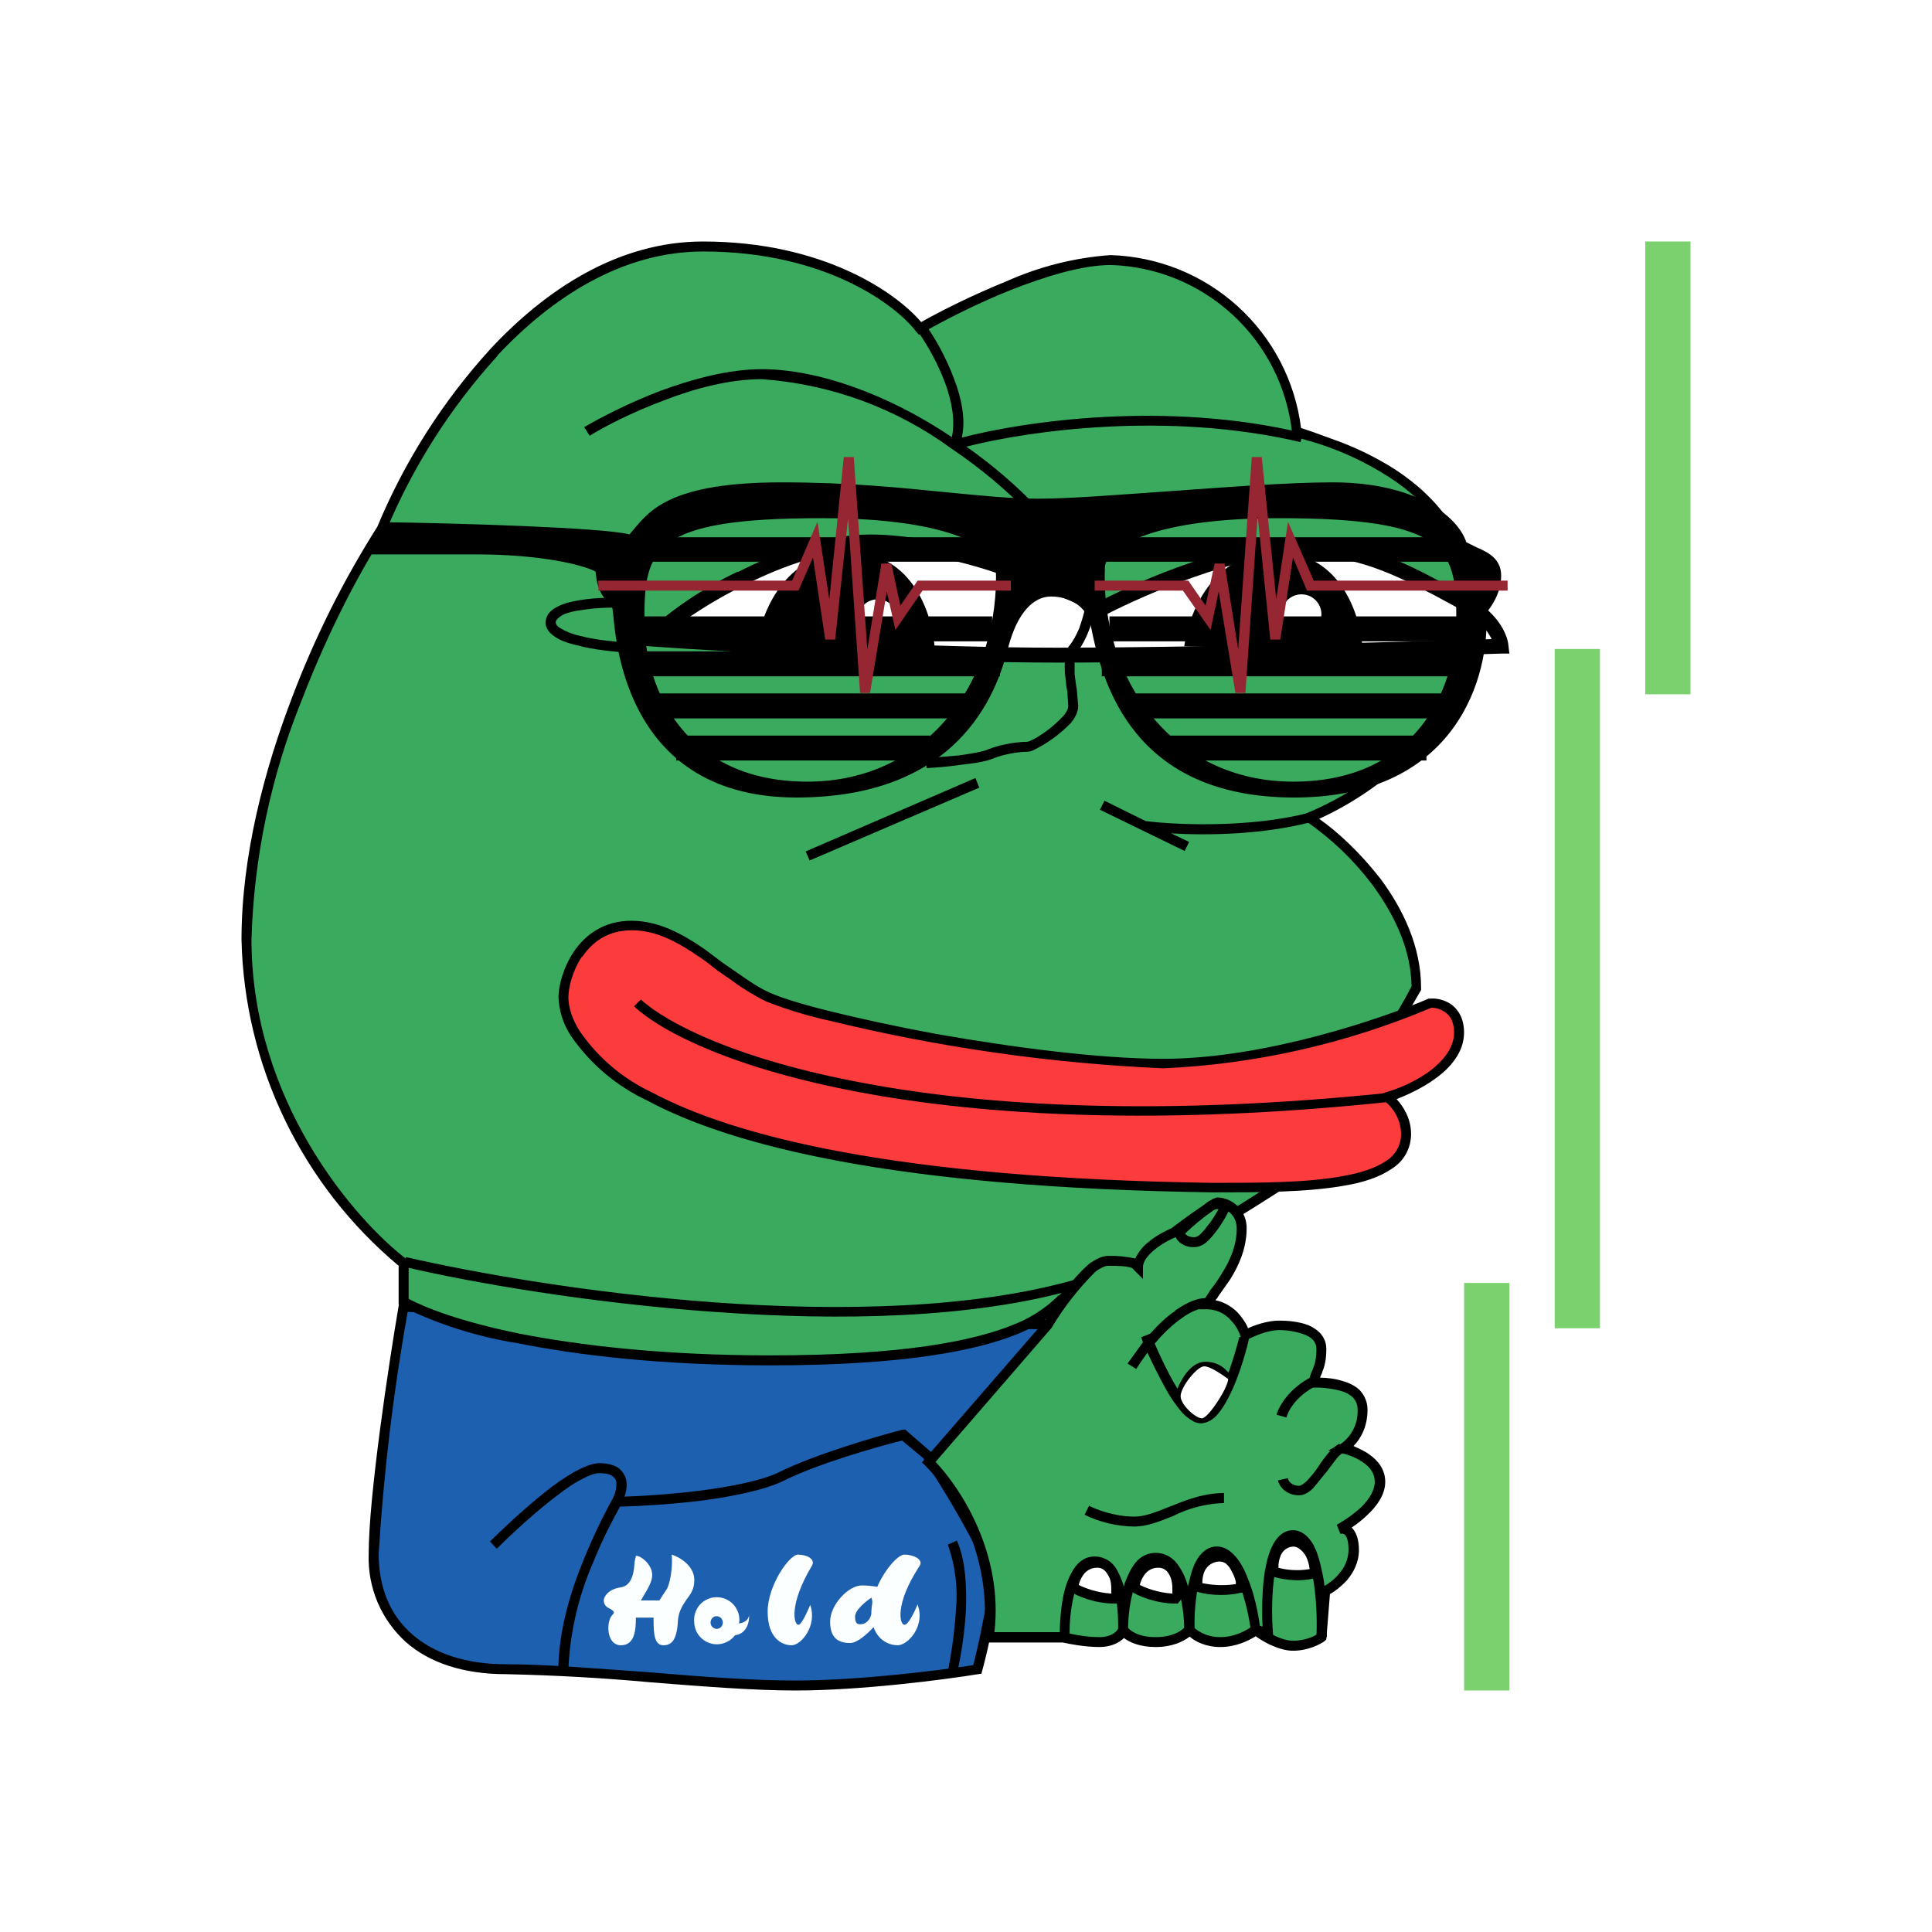 <svg width="24" height="24" viewBox="0 0 24 24" fill="none" xmlns="http://www.w3.org/2000/svg">
<rect x="0" y="0" width="24" height="24" fill="#333333" stroke="none"/>
<g clip-path="url(#clip0_328_45788)">
<path d="M24 0H0V24H24V0Z" fill="white"/>
<path d="M18.188 15.937H18.75V21H18.188V15.937ZM19.313 8.062H19.875V16.5H19.313V8.062ZM20.438 3H21V8.625H20.438V3Z" fill="#7BD16E"/>
<path d="M4.642 19.301C4.642 18.598 4.89 16.967 5.013 16.235C6.937 16.308 11.229 16.449 13.023 16.449C12.615 17.077 12.118 17.644 11.55 18.131C11.814 18.525 12.337 19.368 12.337 19.644C12.337 19.914 12.208 20.488 12.14 20.735C11.729 20.803 10.694 20.938 9.879 20.938C8.855 20.938 7.308 20.735 6.279 20.735C5.266 20.735 4.642 20.184 4.642 19.301Z" fill="#1D60AF"/>
<path d="M4.963 16.168H5.019C6.937 16.247 11.229 16.393 13.023 16.393H13.136L13.08 16.483C12.568 17.27 11.932 17.895 11.634 18.142C11.881 18.523 12.106 18.918 12.309 19.324C12.365 19.447 12.405 19.56 12.405 19.644C12.405 19.785 12.371 19.999 12.326 20.207C12.287 20.42 12.236 20.629 12.202 20.752L12.191 20.792L12.151 20.797C11.735 20.865 10.7 21 9.879 21C9.367 21 8.72 20.949 8.079 20.898C7.48 20.843 6.88 20.81 6.279 20.797C5.762 20.797 5.334 20.657 5.042 20.398C4.889 20.26 4.769 20.09 4.689 19.901C4.61 19.711 4.572 19.507 4.58 19.301C4.58 18.592 4.828 16.95 4.952 16.224L4.963 16.168ZM5.064 16.297C4.886 17.291 4.766 18.294 4.704 19.301C4.704 19.729 4.85 20.066 5.12 20.302C5.39 20.538 5.784 20.674 6.285 20.674C6.797 20.674 7.443 20.73 8.085 20.775C8.732 20.831 9.373 20.876 9.879 20.876C10.666 20.876 11.656 20.752 12.09 20.685C12.123 20.555 12.168 20.37 12.202 20.184C12.247 19.976 12.281 19.774 12.281 19.644C12.281 19.588 12.253 19.498 12.196 19.369C11.988 18.954 11.755 18.552 11.499 18.165L11.471 18.12L11.516 18.081C11.769 17.878 12.393 17.287 12.911 16.511C11.066 16.506 6.971 16.371 5.064 16.297Z" fill="black"/>
<path d="M5.013 15.696V16.174C5.418 16.416 6.892 16.9 9.569 16.9C12.916 16.9 13.068 16.168 13.304 16.05C13.934 15.949 15.262 15.145 15.841 14.757C16.235 14.295 17.135 13.159 17.596 12.27C17.596 11.28 16.707 10.448 16.263 10.155C16.938 9.891 18.277 9.008 18.277 7.613C18.277 5.869 16.37 5.481 16.105 5.363C16.042 4.79 15.774 4.258 15.35 3.867C14.927 3.475 14.376 3.249 13.799 3.231C13.068 3.231 11.915 3.794 11.426 4.075C11.167 3.737 10.267 3.062 8.731 3.062C6.661 3.062 5.205 5.408 4.738 6.578C4.175 7.427 3.062 9.632 3.062 11.669C3.078 12.441 3.261 13.2 3.598 13.895C3.935 14.59 4.418 15.204 5.013 15.696Z" fill="#3AAA5E"/>
<path d="M6.178 4.423C5.595 5.063 5.126 5.8 4.794 6.6V6.606L4.789 6.611C4.507 7.033 4.097 7.792 3.748 8.698C3.365 9.643 3.154 10.649 3.124 11.668C3.124 13.682 4.412 15.155 5.053 15.645L5.076 15.662V16.134C5.284 16.247 5.734 16.421 6.454 16.567C7.202 16.713 8.237 16.837 9.57 16.837C11.241 16.837 12.101 16.652 12.579 16.46C12.792 16.379 12.985 16.255 13.147 16.095C13.159 16.095 13.164 16.083 13.17 16.078C13.201 16.045 13.237 16.016 13.277 15.993H13.282L13.293 15.988C13.597 15.943 14.081 15.718 14.559 15.453C15.037 15.195 15.515 14.902 15.802 14.705C16.196 14.25 17.079 13.13 17.535 12.253C17.529 11.786 17.315 11.353 17.045 10.987C16.817 10.685 16.542 10.421 16.23 10.206L16.128 10.143L16.241 10.098C16.704 9.905 17.125 9.622 17.478 9.266C17.703 9.052 17.883 8.796 18.009 8.512C18.134 8.228 18.202 7.923 18.21 7.612C18.21 6.769 17.76 6.251 17.253 5.925C16.945 5.727 16.61 5.575 16.258 5.475H16.252C16.195 5.459 16.139 5.44 16.084 5.419L16.05 5.402V5.368C15.988 4.809 15.726 4.291 15.312 3.91C14.899 3.529 14.362 3.309 13.8 3.292C13.445 3.292 12.984 3.433 12.545 3.607C12.107 3.782 11.702 3.996 11.46 4.131L11.415 4.159L11.381 4.119C11.133 3.793 10.256 3.124 8.737 3.124C7.725 3.124 6.853 3.697 6.178 4.417V4.423ZM6.088 4.339C6.774 3.602 7.674 3 8.732 3C10.228 3 11.133 3.636 11.443 4.001C11.69 3.861 12.084 3.664 12.501 3.495C12.909 3.312 13.347 3.201 13.794 3.169C14.38 3.186 14.941 3.411 15.375 3.805C15.81 4.199 16.089 4.736 16.162 5.317L16.297 5.362L16.578 5.464C16.798 5.542 17.062 5.661 17.326 5.829C17.844 6.167 18.339 6.712 18.339 7.612C18.339 8.332 17.99 8.912 17.563 9.35C17.224 9.693 16.825 9.971 16.387 10.172C16.612 10.329 16.893 10.588 17.147 10.914C17.428 11.291 17.653 11.758 17.653 12.27V12.298C17.148 13.185 16.558 14.022 15.892 14.795H15.887L15.881 14.807C15.583 14.998 15.105 15.302 14.621 15.566C14.143 15.825 13.653 16.055 13.327 16.106C13.294 16.128 13.264 16.155 13.237 16.185L13.13 16.28C13.029 16.37 12.877 16.477 12.624 16.578C12.129 16.775 11.246 16.961 9.57 16.961C8.226 16.961 7.185 16.837 6.426 16.685C5.923 16.605 5.436 16.45 4.98 16.224L4.952 16.207V15.724C4.357 15.226 3.875 14.608 3.538 13.909C3.201 13.211 3.018 12.449 3 11.674C3 10.639 3.281 9.57 3.63 8.659C3.91 7.92 4.264 7.211 4.687 6.544C5.025 5.731 5.501 4.983 6.094 4.333L6.088 4.339Z" fill="black"/>
<path d="M13.209 20.336H12.281C12.326 19.941 12.283 19.541 12.154 19.164C12.026 18.788 11.815 18.445 11.538 18.16L13.023 16.449C13.175 16.185 13.529 15.662 13.765 15.662C14.064 15.662 14.075 15.679 14.137 15.741C14.137 15.544 14.44 15.37 14.587 15.308C14.744 15.184 15.07 14.937 15.132 14.937C15.206 14.937 15.425 15.015 15.425 15.263C15.425 15.724 15.037 16.095 14.992 16.202C15.29 16.202 15.436 16.461 15.47 16.59C15.543 16.545 15.729 16.466 15.892 16.466C16.088 16.466 16.415 16.512 16.415 16.759C16.415 17.006 16.325 17.068 16.325 17.175C16.448 17.175 16.927 17.175 16.927 17.513C16.927 17.788 16.758 17.946 16.679 17.991C16.837 18.024 17.146 18.148 17.146 18.407C17.146 18.666 16.808 18.908 16.634 18.997C16.69 18.975 16.82 18.997 16.82 19.256C16.82 19.515 16.584 19.706 16.465 19.763L16.415 20.336C16.37 20.37 16.235 20.449 16.06 20.449C15.892 20.449 15.678 20.314 15.594 20.246C15.537 20.297 15.369 20.398 15.161 20.398C15.089 20.401 15.017 20.389 14.95 20.363C14.884 20.337 14.823 20.297 14.772 20.246C14.739 20.297 14.604 20.398 14.356 20.398C14.109 20.398 13.985 20.297 13.951 20.246C13.934 20.297 13.844 20.398 13.659 20.398C13.507 20.398 13.356 20.379 13.209 20.342V20.336Z" fill="#3AAA5E"/>
<path d="M15.07 14.892C15.088 14.883 15.107 14.877 15.127 14.875C15.226 14.879 15.319 14.923 15.386 14.995C15.453 15.068 15.489 15.164 15.486 15.263C15.486 15.511 15.385 15.73 15.278 15.899L15.127 16.113V16.118L15.098 16.152C15.211 16.174 15.306 16.236 15.374 16.304C15.43 16.366 15.481 16.439 15.503 16.5C15.599 16.456 15.751 16.405 15.891 16.405C15.993 16.405 16.133 16.416 16.251 16.461C16.369 16.512 16.476 16.602 16.476 16.759C16.476 16.889 16.454 16.979 16.426 17.041C16.426 17.058 16.415 17.069 16.409 17.085L16.398 17.114C16.476 17.114 16.589 17.125 16.69 17.159C16.763 17.181 16.836 17.215 16.893 17.271C16.949 17.333 16.988 17.412 16.988 17.513C16.988 17.727 16.898 17.879 16.814 17.963C16.87 17.991 16.943 18.019 17.005 18.064C17.112 18.137 17.208 18.25 17.208 18.407C17.208 18.565 17.106 18.706 16.994 18.812C16.932 18.874 16.859 18.93 16.791 18.976C16.848 19.032 16.881 19.122 16.881 19.257C16.881 19.409 16.814 19.532 16.735 19.628C16.662 19.707 16.583 19.769 16.521 19.802L16.476 20.365L16.454 20.387C16.398 20.427 16.251 20.506 16.06 20.506C15.959 20.506 15.852 20.466 15.768 20.427C15.709 20.398 15.652 20.364 15.599 20.326C15.509 20.382 15.351 20.46 15.16 20.46C14.98 20.46 14.851 20.393 14.778 20.331C14.699 20.393 14.558 20.46 14.356 20.46C14.165 20.46 14.035 20.404 13.962 20.348C13.906 20.404 13.805 20.46 13.658 20.46C13.473 20.46 13.281 20.421 13.203 20.404H12.207L12.218 20.331C12.263 19.945 12.22 19.554 12.095 19.186C11.969 18.819 11.764 18.483 11.493 18.205L11.453 18.166L12.972 16.416C13.051 16.281 13.175 16.084 13.315 15.921C13.388 15.837 13.461 15.758 13.534 15.696C13.608 15.646 13.686 15.601 13.765 15.601C13.879 15.598 13.992 15.609 14.103 15.634C14.141 15.552 14.199 15.481 14.271 15.426C14.361 15.348 14.479 15.291 14.553 15.257C14.72 15.129 14.893 15.007 15.07 14.892ZM14.93 15.128L14.626 15.353L14.62 15.364H14.615C14.541 15.393 14.434 15.449 14.345 15.522C14.255 15.595 14.198 15.674 14.198 15.741V15.887L14.097 15.786C14.087 15.774 14.075 15.763 14.063 15.752C14.051 15.746 14.038 15.742 14.024 15.741C13.985 15.73 13.912 15.724 13.765 15.724C13.732 15.724 13.675 15.747 13.608 15.797C13.402 16.002 13.223 16.23 13.073 16.478V16.484L11.622 18.16C11.937 18.492 12.466 19.302 12.353 20.275H13.225C13.293 20.297 13.478 20.337 13.658 20.337C13.822 20.337 13.883 20.252 13.895 20.224L13.94 20.106L14.007 20.213C14.024 20.241 14.12 20.337 14.356 20.337C14.586 20.337 14.699 20.241 14.722 20.207L14.772 20.14L14.823 20.207C14.851 20.241 14.969 20.337 15.16 20.337C15.351 20.337 15.503 20.241 15.554 20.202L15.593 20.162L15.633 20.196C15.672 20.23 15.745 20.275 15.824 20.314C15.903 20.354 15.993 20.382 16.06 20.382C16.195 20.382 16.308 20.337 16.358 20.303L16.403 19.729L16.431 19.712C16.488 19.684 16.572 19.628 16.639 19.544C16.708 19.466 16.748 19.366 16.752 19.262C16.752 19.133 16.729 19.088 16.707 19.066C16.7 19.059 16.69 19.054 16.68 19.052C16.671 19.05 16.66 19.051 16.651 19.054L16.606 18.942C16.684 18.897 16.808 18.818 16.91 18.722C17.011 18.621 17.078 18.514 17.078 18.407C17.078 18.306 17.022 18.227 16.932 18.166C16.852 18.111 16.762 18.073 16.668 18.053L16.499 18.019L16.651 17.941C16.72 17.893 16.775 17.829 16.813 17.754C16.85 17.68 16.868 17.596 16.865 17.513C16.865 17.445 16.842 17.401 16.808 17.361C16.764 17.32 16.709 17.291 16.651 17.277C16.544 17.248 16.435 17.235 16.325 17.237H16.263V17.175C16.263 17.119 16.28 17.069 16.302 17.024L16.313 16.995C16.336 16.939 16.353 16.872 16.353 16.759C16.353 16.669 16.296 16.613 16.206 16.579C16.105 16.542 15.999 16.523 15.891 16.523C15.745 16.523 15.571 16.602 15.498 16.641L15.436 16.68L15.413 16.607C15.388 16.527 15.343 16.454 15.284 16.394C15.247 16.353 15.201 16.321 15.151 16.298C15.101 16.276 15.046 16.265 14.991 16.264H14.896L14.935 16.18C14.964 16.134 14.994 16.089 15.025 16.045V16.039C15.07 15.983 15.121 15.916 15.171 15.831C15.273 15.674 15.363 15.477 15.363 15.263C15.363 15.162 15.318 15.094 15.267 15.055C15.228 15.024 15.181 15.004 15.132 14.999L15.121 15.004C15.055 15.043 14.991 15.084 14.93 15.128Z" fill="black"/>
<path d="M9.918 20.184C9.958 20.184 10.031 20.016 10.065 19.937C10.155 20.196 9.952 20.438 9.834 20.438C9.71 20.438 9.536 20.348 9.536 20.021C9.536 19.695 9.806 19.312 9.913 19.312C10.025 19.312 10.132 19.369 10.087 19.448C9.795 19.937 9.862 20.184 9.918 20.184Z" fill="#FCFFFF"/>
<path fill-rule="evenodd" clip-rule="evenodd" d="M11.398 19.931C11.364 20.016 11.286 20.184 11.235 20.184C11.179 20.184 11.106 19.937 11.426 19.448C11.471 19.375 11.353 19.312 11.235 19.312C11.156 19.312 10.993 19.493 10.898 19.712C10.834 19.701 10.77 19.695 10.706 19.695C10.537 19.695 10.312 19.937 10.312 20.145C10.312 20.348 10.414 20.41 10.56 20.41C10.65 20.41 10.774 20.297 10.852 20.213C10.909 20.381 11.049 20.438 11.151 20.438C11.28 20.438 11.499 20.196 11.398 19.931ZM10.836 19.915C10.836 19.892 10.836 19.869 10.824 19.847C10.757 19.892 10.622 19.999 10.622 20.083C10.622 20.184 10.667 20.184 10.723 20.173C10.757 20.162 10.808 20.128 10.824 20.049C10.824 20.004 10.828 19.959 10.836 19.915Z" fill="#FCFFFF"/>
<path d="M13.131 8.136C11.483 8.136 8.985 8.001 8.08 7.933C8.473 7.54 9.778 6.735 10.808 6.735C11.837 6.735 13.17 7.275 13.704 7.551C14.194 7.298 15.353 6.797 16.106 6.797C17.051 6.797 17.659 7.225 18.137 7.455C18.519 7.641 18.643 7.917 18.649 8.029C17.496 8.063 14.779 8.142 13.136 8.142L13.131 8.136Z" fill="white"/>
<path d="M9.165 7.107C9.671 6.848 10.273 6.64 10.807 6.64C11.336 6.64 11.938 6.78 12.472 6.949C12.979 7.118 13.429 7.309 13.71 7.444C13.957 7.32 14.351 7.14 14.779 6.994C15.223 6.831 15.712 6.702 16.106 6.702C16.911 6.702 17.479 7.005 17.912 7.236L18.176 7.377C18.587 7.573 18.727 7.871 18.738 8.018L18.75 8.119H18.648C17.501 8.158 14.784 8.231 13.136 8.231C11.482 8.231 8.979 8.096 8.074 8.029L7.877 8.012L8.018 7.871C8.359 7.559 8.746 7.299 9.165 7.101V7.107ZM8.304 7.86C9.339 7.928 11.606 8.046 13.131 8.046C14.722 8.046 17.316 7.978 18.53 7.939C18.474 7.827 18.356 7.669 18.097 7.545L17.816 7.393C17.377 7.168 16.86 6.887 16.106 6.887C15.746 6.887 15.279 7.011 14.835 7.168C14.396 7.32 13.991 7.506 13.749 7.63L13.704 7.652L13.665 7.635C13.401 7.5 12.934 7.298 12.411 7.129C11.894 6.949 11.354 6.847 10.807 6.825C10.312 6.825 9.744 7.017 9.244 7.27C8.856 7.461 8.524 7.68 8.304 7.86Z" fill="black"/>
<path d="M13.845 19.858C13.609 19.858 13.406 19.767 13.339 19.717C13.344 19.616 13.417 19.413 13.631 19.413C13.89 19.413 13.89 19.807 13.845 19.863V19.858Z" fill="white"/>
<path d="M13.355 19.492C13.411 19.413 13.501 19.352 13.63 19.352C13.709 19.352 13.777 19.38 13.822 19.43C13.872 19.481 13.895 19.543 13.912 19.599C13.931 19.678 13.933 19.761 13.917 19.841C13.917 19.858 13.906 19.886 13.889 19.897L13.872 19.92H13.844C13.597 19.92 13.377 19.824 13.299 19.773L13.271 19.751V19.712C13.276 19.655 13.299 19.565 13.355 19.487V19.492ZM13.4 19.689C13.479 19.728 13.625 19.785 13.805 19.796V19.768C13.805 19.728 13.805 19.678 13.794 19.633C13.784 19.591 13.765 19.553 13.737 19.52C13.723 19.505 13.706 19.493 13.686 19.485C13.667 19.477 13.646 19.474 13.625 19.475C13.591 19.475 13.559 19.483 13.529 19.499C13.5 19.515 13.475 19.538 13.456 19.565C13.43 19.602 13.411 19.645 13.4 19.689Z" fill="black"/>
<path d="M14.604 19.858C14.368 19.858 14.165 19.767 14.098 19.717C14.103 19.616 14.177 19.413 14.39 19.413C14.649 19.413 14.649 19.807 14.604 19.863V19.858Z" fill="white"/>
<path d="M14.114 19.492C14.17 19.413 14.26 19.352 14.384 19.352C14.469 19.352 14.536 19.38 14.581 19.43C14.632 19.481 14.654 19.543 14.671 19.599C14.69 19.678 14.692 19.761 14.677 19.841C14.677 19.858 14.665 19.886 14.648 19.897L14.632 19.92H14.603C14.356 19.92 14.137 19.824 14.058 19.773L14.03 19.751V19.712C14.035 19.655 14.058 19.565 14.114 19.487V19.492ZM14.159 19.689C14.238 19.728 14.384 19.785 14.564 19.796V19.768C14.564 19.728 14.564 19.678 14.553 19.633C14.544 19.591 14.524 19.553 14.497 19.52C14.482 19.505 14.465 19.493 14.445 19.485C14.426 19.477 14.405 19.474 14.384 19.475C14.351 19.475 14.318 19.483 14.288 19.499C14.259 19.515 14.234 19.538 14.215 19.565C14.189 19.602 14.17 19.645 14.159 19.689Z" fill="black"/>
<path d="M15.408 19.729C15.183 19.785 14.958 19.74 14.879 19.712C14.862 19.611 14.885 19.391 15.093 19.346C15.346 19.285 15.441 19.673 15.408 19.729Z" fill="white"/>
<path d="M14.846 19.481C14.88 19.397 14.953 19.312 15.076 19.284C15.161 19.262 15.228 19.284 15.29 19.318C15.346 19.358 15.386 19.408 15.414 19.465C15.45 19.535 15.471 19.611 15.476 19.689C15.476 19.712 15.476 19.74 15.459 19.763L15.448 19.785H15.419C15.178 19.841 14.947 19.802 14.857 19.768L14.823 19.757L14.818 19.718C14.808 19.64 14.818 19.561 14.846 19.487V19.481ZM14.936 19.667C15.02 19.684 15.183 19.706 15.352 19.678V19.65C15.342 19.605 15.325 19.561 15.301 19.521C15.284 19.481 15.257 19.446 15.223 19.419C15.206 19.409 15.188 19.402 15.168 19.399C15.149 19.396 15.129 19.398 15.11 19.402C15.076 19.409 15.044 19.425 15.017 19.447C14.991 19.47 14.97 19.499 14.958 19.532C14.942 19.575 14.935 19.621 14.936 19.667Z" fill="black"/>
<path d="M16.325 19.549C16.106 19.6 15.898 19.549 15.819 19.521C15.808 19.42 15.824 19.206 16.021 19.161C16.263 19.105 16.359 19.493 16.325 19.549Z" fill="white"/>
<path d="M15.785 19.295C15.819 19.211 15.886 19.126 16.01 19.098C16.083 19.081 16.156 19.098 16.207 19.138C16.263 19.171 16.303 19.228 16.331 19.284C16.364 19.355 16.383 19.431 16.387 19.509C16.387 19.526 16.387 19.554 16.376 19.576L16.364 19.599L16.336 19.605C16.111 19.661 15.886 19.61 15.802 19.582L15.768 19.565L15.763 19.531C15.751 19.452 15.759 19.371 15.785 19.295ZM15.881 19.475C15.96 19.498 16.106 19.52 16.269 19.492C16.263 19.437 16.248 19.384 16.224 19.335C16.204 19.296 16.175 19.264 16.14 19.239C16.125 19.227 16.107 19.219 16.089 19.215C16.07 19.211 16.051 19.212 16.033 19.216C16.002 19.224 15.974 19.239 15.951 19.261C15.929 19.283 15.912 19.31 15.903 19.34C15.887 19.383 15.88 19.429 15.881 19.475ZM15.003 14.93C15.041 14.906 15.085 14.894 15.13 14.894C15.175 14.894 15.219 14.906 15.257 14.93L15.301 14.964L15.279 15.009C15.245 15.088 15.178 15.206 15.104 15.301C15.065 15.352 15.026 15.397 14.986 15.431C14.944 15.469 14.891 15.49 14.835 15.493C14.666 15.493 14.598 15.386 14.587 15.318V15.285L14.61 15.262C14.739 15.149 14.87 15.038 15.003 14.93ZM15.138 15.02C15.116 15.02 15.093 15.02 15.071 15.037C14.947 15.123 14.83 15.219 14.722 15.324C14.739 15.347 14.773 15.369 14.835 15.369C14.851 15.369 14.874 15.364 14.908 15.335C14.936 15.307 14.97 15.273 15.003 15.223C15.06 15.161 15.099 15.082 15.138 15.02Z" fill="black"/>
<path d="M15.836 19.537C15.796 19.785 15.796 20.083 15.813 20.285L15.819 20.375L15.538 20.291V20.252C15.511 20.05 15.462 19.852 15.391 19.661C15.359 19.574 15.314 19.492 15.256 19.419C15.206 19.363 15.161 19.335 15.116 19.335C15.071 19.335 15.031 19.357 14.992 19.414C14.953 19.47 14.919 19.554 14.896 19.65C14.846 19.847 14.835 20.083 14.84 20.24H14.711C14.711 20.1 14.688 19.88 14.627 19.706C14.593 19.616 14.559 19.537 14.514 19.487C14.495 19.463 14.471 19.445 14.443 19.432C14.416 19.42 14.386 19.413 14.356 19.414C14.3 19.414 14.244 19.436 14.205 19.487C14.16 19.543 14.12 19.616 14.092 19.706C14.039 19.881 14.013 20.063 14.013 20.246H13.89V20.178C13.89 20.049 13.878 19.875 13.833 19.729C13.815 19.655 13.783 19.586 13.738 19.526C13.721 19.505 13.699 19.488 13.675 19.476C13.651 19.465 13.624 19.459 13.597 19.459C13.541 19.459 13.496 19.481 13.456 19.537C13.411 19.593 13.378 19.672 13.355 19.762C13.299 19.953 13.282 20.184 13.288 20.336H13.164C13.164 20.178 13.175 19.937 13.231 19.734C13.26 19.633 13.305 19.532 13.361 19.459C13.417 19.386 13.496 19.335 13.597 19.335C13.698 19.335 13.777 19.38 13.833 19.447C13.89 19.515 13.929 19.605 13.957 19.695V19.717L13.974 19.661C14.008 19.571 14.053 19.475 14.109 19.408C14.139 19.371 14.177 19.341 14.219 19.321C14.262 19.301 14.309 19.29 14.356 19.29C14.458 19.29 14.542 19.335 14.604 19.402C14.677 19.491 14.729 19.595 14.756 19.706L14.778 19.622C14.801 19.52 14.835 19.419 14.891 19.34C14.947 19.267 15.015 19.211 15.116 19.211C15.211 19.211 15.29 19.267 15.352 19.34C15.414 19.414 15.465 19.509 15.504 19.616C15.583 19.807 15.628 20.032 15.65 20.195L15.684 20.207C15.673 20.004 15.678 19.745 15.712 19.52C15.735 19.391 15.768 19.267 15.819 19.177C15.875 19.082 15.948 19.009 16.061 19.009C16.173 19.009 16.252 19.087 16.308 19.177C16.364 19.273 16.398 19.402 16.426 19.537C16.483 19.802 16.483 20.128 16.483 20.336H16.353C16.364 20.128 16.353 19.813 16.303 19.56C16.28 19.43 16.246 19.318 16.201 19.239C16.156 19.166 16.111 19.132 16.061 19.132C16.01 19.132 15.965 19.16 15.926 19.233C15.886 19.307 15.853 19.414 15.836 19.537ZM14.818 17.152C14.767 17.225 14.728 17.321 14.705 17.377L14.593 17.343C14.615 17.27 14.655 17.175 14.716 17.085C14.773 17 14.863 16.916 14.975 16.916C15.076 16.916 15.161 16.955 15.217 17.006C15.273 17.062 15.318 17.119 15.341 17.164L15.228 17.22C15.206 17.177 15.175 17.139 15.138 17.107C15.095 17.063 15.037 17.037 14.975 17.034C14.93 17.034 14.874 17.073 14.818 17.152ZM16.314 18.485C16.269 18.53 16.207 18.575 16.14 18.575C15.971 18.575 15.892 18.463 15.875 18.39L15.999 18.362C15.999 18.39 16.038 18.457 16.14 18.457C16.156 18.457 16.184 18.441 16.23 18.401C16.288 18.34 16.341 18.275 16.387 18.204C16.421 18.148 16.46 18.103 16.494 18.058C16.539 18.007 16.59 17.957 16.64 17.934L16.685 18.047C16.647 18.07 16.615 18.1 16.59 18.137L16.488 18.272C16.43 18.343 16.372 18.414 16.314 18.485Z" fill="black"/>
<path d="M14.598 16.28C14.766 16.162 14.907 16.117 14.991 16.128V16.246C14.935 16.246 14.822 16.269 14.671 16.381C14.575 16.449 14.463 16.55 14.344 16.691C14.412 16.848 14.502 17.04 14.598 17.203C14.659 17.31 14.727 17.4 14.783 17.467L14.862 17.54C14.89 17.557 14.901 17.563 14.918 17.563C14.952 17.563 14.997 17.535 15.053 17.461C15.109 17.394 15.154 17.298 15.205 17.191C15.295 16.983 15.363 16.736 15.396 16.607L15.514 16.635C15.486 16.764 15.413 17.023 15.318 17.242C15.267 17.355 15.211 17.461 15.149 17.54C15.092 17.619 15.008 17.681 14.912 17.681C14.872 17.678 14.833 17.665 14.8 17.642C14.759 17.616 14.721 17.586 14.688 17.551C14.613 17.464 14.547 17.37 14.491 17.27C14.406 17.118 14.322 16.95 14.254 16.803C14.205 16.869 14.158 16.937 14.114 17.006L14.007 16.938L14.198 16.674C14.19 16.654 14.183 16.633 14.176 16.612L14.288 16.567C14.4 16.443 14.502 16.348 14.598 16.286V16.28ZM16.352 17.214C16.094 17.343 15.998 17.535 15.981 17.608L15.857 17.574C15.886 17.473 16.009 17.248 16.296 17.102L16.352 17.214ZM14.569 18.834C14.412 18.896 14.254 18.963 14.091 18.963C13.877 18.961 13.666 18.911 13.473 18.817L13.529 18.705C13.613 18.75 13.844 18.84 14.091 18.84C14.226 18.84 14.361 18.783 14.53 18.716L14.575 18.699C14.755 18.626 14.963 18.547 15.205 18.547V18.671C14.984 18.678 14.767 18.734 14.569 18.834ZM11.999 20.004C11.983 20.271 11.946 20.536 11.886 20.797L11.774 20.769C11.808 20.595 11.858 20.302 11.875 19.998C11.901 19.724 11.867 19.448 11.774 19.188L11.886 19.138C11.993 19.368 12.01 19.7 11.999 20.004ZM13.591 7.556C13.596 7.579 13.602 7.601 13.591 7.629C13.579 7.685 13.557 7.764 13.518 7.854C13.484 7.939 13.439 8.029 13.377 8.102C13.366 8.113 13.354 8.147 13.349 8.197V8.372C13.357 8.439 13.366 8.507 13.377 8.574L13.394 8.771C13.394 8.844 13.354 8.917 13.304 8.979C13.168 9.121 13.008 9.237 12.831 9.322C12.808 9.332 12.783 9.338 12.758 9.339C12.685 9.339 12.494 9.356 12.319 9.429C12.235 9.463 12.078 9.485 11.926 9.502C11.774 9.525 11.611 9.536 11.509 9.542L11.504 9.418L11.914 9.384C12.066 9.362 12.207 9.339 12.269 9.311C12.466 9.232 12.679 9.215 12.758 9.215L12.781 9.21L12.854 9.176C12.985 9.101 13.105 9.006 13.208 8.895C13.253 8.844 13.27 8.799 13.27 8.771L13.259 8.591L13.248 8.535L13.231 8.383C13.225 8.317 13.225 8.252 13.231 8.186C13.231 8.13 13.248 8.062 13.287 8.017C13.332 7.961 13.371 7.888 13.405 7.809C13.431 7.735 13.454 7.66 13.473 7.584C13.386 7.428 13.286 7.279 13.174 7.14L13.27 7.061C13.381 7.195 13.48 7.338 13.568 7.489C13.579 7.511 13.591 7.534 13.591 7.556ZM7.206 7.455C7.409 7.421 7.645 7.421 7.803 7.427V7.55C7.645 7.545 7.415 7.545 7.223 7.579C7.128 7.59 7.043 7.612 6.987 7.64C6.931 7.674 6.908 7.702 6.903 7.725C6.903 7.747 6.908 7.775 6.97 7.809C7.026 7.843 7.105 7.877 7.206 7.899C7.398 7.95 7.64 7.972 7.803 7.984V8.107C7.634 8.096 7.381 8.074 7.173 8.017C7.071 7.995 6.97 7.961 6.903 7.916C6.83 7.871 6.768 7.804 6.779 7.714C6.79 7.624 6.858 7.567 6.931 7.534C7.004 7.494 7.1 7.472 7.206 7.455ZM11.74 4.755C11.652 4.524 11.535 4.304 11.391 4.102L11.493 4.029C11.605 4.181 11.751 4.434 11.853 4.71C11.943 4.946 11.999 5.205 11.948 5.436C12.724 5.233 14.491 4.974 16.184 5.379L16.156 5.492C14.502 5.104 12.781 5.351 12.004 5.548C12.325 5.773 12.634 6.037 12.916 6.335L12.826 6.42C12.523 6.103 12.188 5.821 11.824 5.576C11.135 5.07 10.316 4.77 9.462 4.71C9.074 4.71 8.635 4.822 8.247 4.974C7.853 5.121 7.516 5.295 7.325 5.413L7.257 5.306C7.46 5.188 7.803 5.008 8.202 4.856C8.596 4.71 9.051 4.586 9.462 4.586C10.148 4.586 11.02 4.89 11.824 5.43C11.869 5.227 11.824 4.986 11.74 4.755ZM12.168 9.783L10.058 10.689L10.008 10.577L12.117 9.665L12.162 9.778L12.168 9.783ZM13.664 10.059L13.72 9.947L14.232 10.2C14.598 10.245 15.497 10.29 16.257 10.098L16.291 10.211C15.689 10.369 14.997 10.38 14.547 10.352L14.772 10.459L14.716 10.571L13.664 10.059ZM8.871 16.297C7.319 16.185 5.873 15.937 5.013 15.735L5.041 15.616C5.896 15.813 7.336 16.067 8.883 16.179C10.429 16.291 12.078 16.258 13.349 15.898L13.377 16.01C12.089 16.381 10.424 16.41 8.877 16.297H8.871ZM11.239 17.754L11.622 18.086L11.543 18.176L11.206 17.895C10.868 17.979 10.148 18.187 9.721 18.401C9.484 18.513 9.091 18.592 8.703 18.643C8.326 18.688 7.949 18.71 7.701 18.716L7.69 18.738C7.628 18.851 7.493 19.098 7.364 19.419C7.181 19.841 7.078 20.293 7.06 20.752H6.936C6.936 20.268 7.088 19.768 7.251 19.374C7.355 19.118 7.473 18.868 7.606 18.626C7.643 18.561 7.66 18.487 7.656 18.412C7.651 18.378 7.634 18.356 7.611 18.339C7.583 18.317 7.533 18.3 7.443 18.3C7.386 18.3 7.302 18.333 7.19 18.395C7.077 18.457 6.959 18.547 6.83 18.648C6.582 18.845 6.329 19.081 6.171 19.239L6.087 19.149C6.245 18.991 6.498 18.755 6.756 18.547C6.88 18.446 7.01 18.356 7.128 18.288C7.24 18.227 7.353 18.176 7.448 18.176C7.544 18.176 7.623 18.198 7.679 18.232C7.735 18.277 7.769 18.333 7.78 18.39C7.791 18.457 7.78 18.53 7.758 18.592C8.068 18.581 8.378 18.556 8.686 18.519C9.079 18.468 9.451 18.395 9.665 18.294C10.114 18.069 10.885 17.844 11.211 17.76H11.239V17.754Z" fill="black"/>
<path d="M14.452 13.216C15.718 13.216 17.191 12.709 17.771 12.462C17.889 12.456 18.125 12.518 18.125 12.828C18.125 13.255 17.529 13.542 17.236 13.626C17.309 13.682 17.461 13.851 17.461 14.087C17.461 14.751 16.207 14.751 15.065 14.751C7.151 14.65 6.999 12.625 6.999 12.389C6.999 12.147 7.196 11.5 7.843 11.5C8.49 11.5 8.968 12.119 9.53 12.383C10.104 12.653 12.871 13.216 14.452 13.216Z" fill="#FC3B3D"/>
<path d="M7.129 11.82C7.269 11.618 7.494 11.438 7.843 11.438C8.186 11.438 8.484 11.606 8.754 11.792L8.979 11.961L9.159 12.085C9.294 12.18 9.424 12.27 9.564 12.332C9.699 12.394 9.969 12.478 10.335 12.568C10.701 12.658 11.145 12.754 11.629 12.844C12.585 13.012 13.665 13.153 14.452 13.153C15.707 13.153 17.169 12.653 17.748 12.405H17.771C17.838 12.399 17.94 12.416 18.03 12.478C18.12 12.546 18.187 12.658 18.187 12.827C18.187 13.069 18.018 13.266 17.827 13.401C17.675 13.513 17.49 13.598 17.349 13.654C17.433 13.744 17.529 13.896 17.529 14.087C17.529 14.174 17.507 14.259 17.465 14.335C17.423 14.411 17.361 14.475 17.287 14.52C17.141 14.621 16.939 14.689 16.702 14.728C16.241 14.812 15.633 14.812 15.071 14.812C11.106 14.756 9.075 14.228 8.04 13.671C7.66 13.493 7.333 13.217 7.095 12.872C6.998 12.727 6.943 12.557 6.938 12.383C6.938 12.253 6.994 12.023 7.129 11.82ZM7.23 11.882C7.106 12.068 7.061 12.276 7.061 12.388C7.061 12.439 7.067 12.596 7.202 12.81C7.428 13.138 7.736 13.4 8.096 13.569C9.109 14.11 11.117 14.638 15.071 14.694C15.633 14.694 16.23 14.694 16.68 14.61C16.905 14.571 17.09 14.509 17.214 14.425C17.272 14.389 17.321 14.34 17.354 14.281C17.388 14.222 17.405 14.155 17.405 14.087C17.404 14.007 17.384 13.929 17.348 13.858C17.312 13.787 17.26 13.725 17.197 13.676L17.102 13.609L17.214 13.569C17.36 13.53 17.574 13.44 17.754 13.311C17.934 13.176 18.063 13.012 18.063 12.827C18.063 12.692 18.013 12.613 17.951 12.574C17.902 12.538 17.843 12.519 17.782 12.518C16.726 12.964 15.598 13.22 14.452 13.271C13.056 13.21 11.67 13.012 10.312 12.681C10.04 12.622 9.773 12.541 9.514 12.439C9.366 12.365 9.224 12.279 9.092 12.18L8.906 12.051C8.833 11.994 8.766 11.938 8.687 11.887C8.417 11.702 8.152 11.556 7.849 11.556C7.551 11.556 7.359 11.702 7.236 11.882H7.23Z" fill="black"/>
<path d="M10.689 13.57C9.153 13.283 8.242 12.839 7.876 12.501L7.961 12.417C8.304 12.726 9.181 13.165 10.717 13.452C12.236 13.739 14.401 13.874 17.304 13.57L17.315 13.682C14.407 13.992 12.23 13.857 10.689 13.57ZM7.989 6.674H12.573V6.978H7.989V6.674ZM12.421 8.091V8.401H7.831V8.091H12.421ZM7.989 8.614H12.112V8.924H7.989V8.614ZM8.394 9.138H11.549V9.447H8.399V9.138H8.394ZM18.119 6.674H13.535V6.978H18.119V6.674ZM18.277 8.091H13.687V8.401H18.271V8.091H18.277ZM18.119 8.614H14.002V8.924H18.119V8.614ZM17.72 9.138H14.497V9.447H17.72V9.138Z" fill="black"/>
<path d="M7.82 6.639C7.522 6.555 5.66 6.498 4.766 6.487L4.535 6.887H5.93C6.689 6.887 7.229 7.01 7.398 7.1C7.42 7.342 7.494 7.421 7.555 7.477C7.589 7.517 7.612 7.545 7.612 7.595L7.617 7.629C7.657 8.045 7.814 9.907 9.895 9.907C12.033 9.907 12.421 8.445 12.528 8.028C12.64 7.612 12.837 7.41 13.056 7.41C13.27 7.41 13.507 7.522 13.552 7.781C13.692 8.49 14.075 9.907 16.077 9.907C18.108 9.907 18.513 8.377 18.462 7.612C18.518 7.55 18.648 7.37 18.648 7.151C18.648 6.937 18.479 6.858 18.338 6.797L18.215 6.735C18.102 6.397 17.562 5.992 16.555 5.992C16.026 5.992 15.284 6.048 14.57 6.099C13.917 6.144 13.299 6.195 12.899 6.195C12.539 6.195 12.179 6.155 11.763 6.116C11.2 6.06 10.559 5.992 9.71 5.992C8.354 5.992 8.079 6.33 7.876 6.572L7.82 6.639ZM10.205 6.437C11.892 6.437 12.354 6.842 12.37 7.038C12.432 8.428 11.538 9.71 10.03 9.71C8.529 9.71 8.005 8.585 8.005 7.702C8.005 6.825 8.095 6.437 10.199 6.437H10.205ZM13.726 7.038C13.743 6.842 14.21 6.437 15.891 6.437C18.001 6.437 18.091 6.825 18.091 7.702C18.091 8.585 17.568 9.71 16.066 9.71C14.558 9.71 13.664 8.428 13.726 7.038Z" fill="black"/>
<path d="M10.543 6.859C9.739 6.859 9.446 7.636 9.401 8.029L11.612 8.074C11.595 7.669 11.353 6.859 10.543 6.859ZM15.858 6.859C15.054 6.859 14.762 7.636 14.711 8.029L16.927 8.074C16.91 7.669 16.663 6.859 15.858 6.859Z" fill="black"/>
<path d="M11.15 7.692C11.15 7.725 11.143 7.757 11.131 7.787C11.119 7.817 11.1 7.844 11.077 7.867C11.054 7.89 11.027 7.908 10.997 7.921C10.967 7.933 10.935 7.94 10.902 7.94C10.87 7.94 10.838 7.933 10.808 7.921C10.778 7.908 10.75 7.89 10.727 7.867C10.704 7.844 10.686 7.817 10.674 7.787C10.661 7.757 10.655 7.725 10.655 7.692C10.655 7.627 10.681 7.564 10.727 7.517C10.774 7.471 10.837 7.445 10.902 7.445C10.968 7.445 11.031 7.471 11.077 7.517C11.124 7.564 11.15 7.627 11.15 7.692ZM16.415 7.63C16.415 7.696 16.389 7.759 16.342 7.805C16.296 7.852 16.233 7.878 16.167 7.878C16.102 7.878 16.039 7.852 15.992 7.805C15.946 7.759 15.92 7.696 15.92 7.63C15.92 7.565 15.946 7.502 15.992 7.455C16.039 7.409 16.102 7.383 16.167 7.383C16.233 7.383 16.296 7.409 16.342 7.455C16.389 7.502 16.415 7.565 16.415 7.63Z" fill="white"/>
<path d="M7.741 7.657H12.325V7.967H7.741V7.657ZM18.367 7.657H13.782V7.967H18.367V7.657Z" fill="black"/>
<path d="M14.959 16.973C15.037 16.973 15.184 17.079 15.257 17.13C15.257 17.237 15.009 17.619 14.931 17.619C14.852 17.619 14.666 17.451 14.666 17.344C14.666 17.231 14.869 16.973 14.959 16.973Z" fill="white"/>
<path d="M8.287 19.735C8.344 19.611 8.355 19.403 8.344 19.312C8.439 19.341 8.625 19.448 8.625 19.628C8.625 19.74 8.58 19.802 8.529 19.869C8.484 19.937 8.434 20.005 8.422 20.123C8.411 20.364 8.349 20.438 8.242 20.438C8.13 20.438 8.119 20.302 8.119 20.123V20.095H7.899C7.899 20.241 7.888 20.438 7.714 20.438C7.528 20.438 7.528 20.14 7.607 20.061C7.646 20.027 7.618 20.01 7.584 19.988C7.545 19.971 7.5 19.942 7.5 19.881C7.5 19.836 7.556 19.74 7.714 19.718C7.86 19.695 7.877 19.509 7.883 19.403L7.899 19.329C7.933 19.312 8.102 19.419 8.102 19.566C8.102 19.645 8.051 19.729 8.001 19.813L7.961 19.881H8.192C8.223 19.831 8.254 19.782 8.287 19.735Z" fill="#FCFFFF"/>
<path fill-rule="evenodd" clip-rule="evenodd" d="M9.131 20.313C9.096 20.36 9.047 20.394 8.992 20.412C8.937 20.43 8.877 20.431 8.822 20.413C8.766 20.396 8.718 20.362 8.682 20.316C8.647 20.27 8.627 20.214 8.624 20.156C8.62 20.116 8.623 20.075 8.636 20.037C8.648 19.998 8.668 19.963 8.695 19.933C8.722 19.903 8.755 19.88 8.792 19.864C8.829 19.848 8.869 19.84 8.909 19.841C8.949 19.842 8.989 19.851 9.025 19.869C9.062 19.886 9.094 19.911 9.12 19.942C9.145 19.973 9.164 20.009 9.175 20.048C9.185 20.087 9.188 20.127 9.181 20.167C9.226 20.161 9.294 20.139 9.305 20.066C9.311 20.139 9.282 20.291 9.136 20.313H9.131ZM8.979 20.156C8.979 20.201 8.945 20.235 8.9 20.235C8.88 20.233 8.861 20.224 8.848 20.209C8.834 20.195 8.827 20.176 8.827 20.156C8.827 20.111 8.861 20.077 8.9 20.077C8.945 20.077 8.979 20.111 8.979 20.156Z" fill="#FCFFFF"/>
<path d="M10.538 6.409L10.375 7.945H10.251L10.099 6.926L9.919 7.337H7.433V7.213H9.84L10.155 6.482L10.302 7.444L10.482 5.678H10.606L10.774 8.068L10.949 7H11.072L11.185 7.523L11.399 7.213H12.557V7.337H11.46L11.123 7.826L11.016 7.348L10.808 8.608H10.684L10.533 6.409H10.538ZM15.623 6.409L15.78 7.945H15.904L16.062 6.926L16.236 7.337H18.728V7.213H16.32L16 6.482L15.854 7.444L15.674 5.678H15.55L15.381 8.068L15.212 7H15.089L14.976 7.523L14.762 7.213H13.598V7.337H14.695L15.038 7.826L15.139 7.348L15.347 8.608H15.471L15.623 6.409Z" fill="#962632"/>
</g>
<defs>
<clipPath id="clip0_328_45788">
<rect width="24" height="24" fill="white"/>
</clipPath>
</defs>
</svg>
